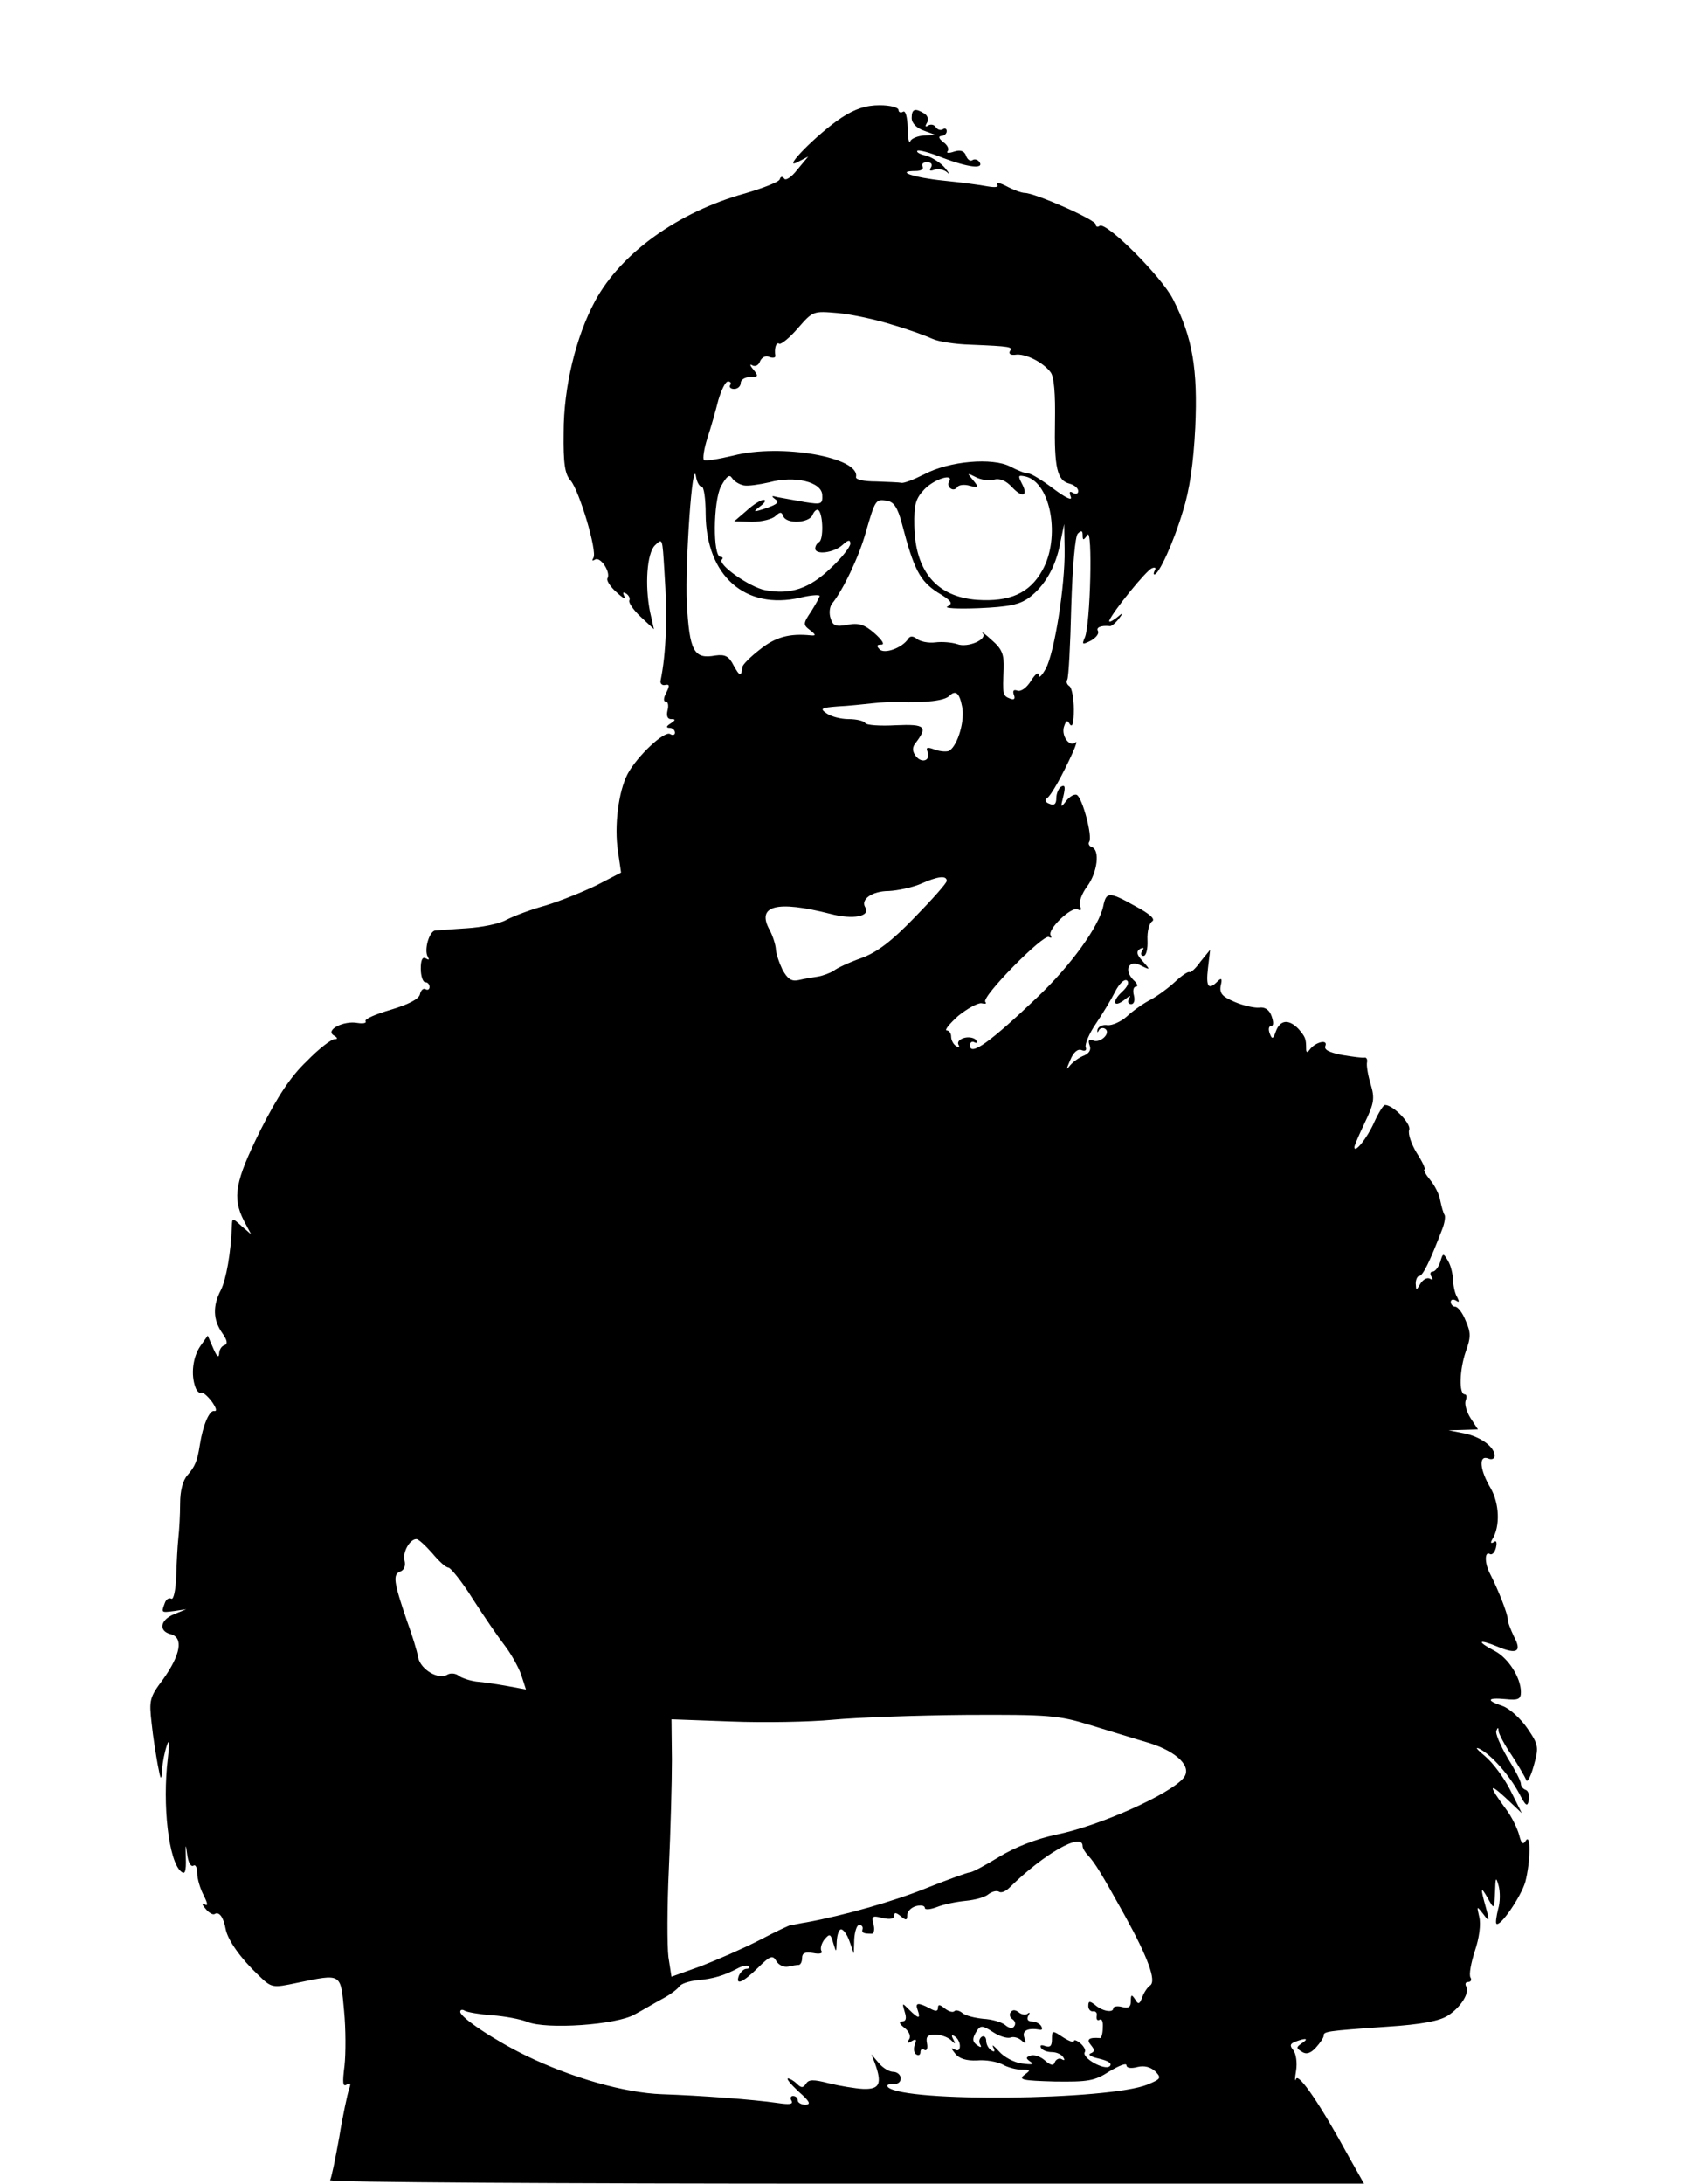 <?xml version="1.0" standalone="no"?>
<!DOCTYPE svg PUBLIC "-//W3C//DTD SVG 20010904//EN"
 "http://www.w3.org/TR/2001/REC-SVG-20010904/DTD/svg10.dtd">
<svg version="1.0" xmlns="http://www.w3.org/2000/svg"
 width="389pt" height="498pt" viewBox="0 0 389 498"
 preserveAspectRatio="xMidYMid meet">
<g transform="translate(0,498) scale(0.1,-0.1)"
fill="#000000" stroke="none">
<path d="M1919 4711 c-54 -36 -137 -120 -100 -101 l25 13 -25 -30 c-13 -17
-27 -26 -30 -20 -4 5 -8 5 -10 -2 -2 -6 -38 -20 -79 -32 -152 -42 -283 -136
-342 -245 -44 -81 -72 -197 -72 -300 -1 -72 3 -96 16 -110 20 -24 61 -161 52
-176 -4 -7 -3 -8 4 -4 12 7 36 -29 28 -43 -3 -4 6 -19 21 -32 14 -13 23 -18
18 -10 -5 10 -4 12 4 7 6 -4 9 -11 7 -15 -3 -4 8 -21 25 -37 l31 -29 -9 40
c-12 60 -7 133 11 151 18 17 17 19 22 -61 7 -102 4 -185 -9 -248 -1 -6 4 -11
11 -9 10 2 10 -2 2 -18 -6 -11 -7 -20 -1 -20 5 0 7 -9 4 -20 -3 -13 0 -20 8
-20 11 0 11 -2 -1 -10 -10 -6 -11 -10 -2 -10 6 0 12 -5 12 -11 0 -5 -5 -7 -11
-3 -13 8 -75 -50 -97 -91 -21 -40 -31 -119 -22 -177 l7 -48 -56 -29 c-31 -15
-83 -36 -116 -46 -33 -9 -73 -24 -90 -33 -16 -9 -57 -17 -90 -19 -33 -2 -65
-5 -72 -5 -14 -2 -26 -45 -17 -60 4 -7 3 -8 -4 -4 -8 5 -12 -3 -12 -23 0 -17
5 -31 10 -31 6 0 10 -5 10 -11 0 -5 -4 -8 -9 -5 -5 3 -11 -2 -13 -12 -3 -11
-27 -23 -67 -35 -34 -10 -60 -21 -57 -26 3 -4 -5 -6 -18 -4 -32 6 -74 -16 -55
-28 10 -6 10 -9 2 -9 -7 0 -36 -22 -63 -50 -37 -35 -67 -81 -106 -158 -58
-117 -64 -153 -38 -205 l17 -32 -22 19 c-21 19 -21 19 -22 0 -2 -61 -13 -122
-25 -146 -19 -36 -18 -68 3 -98 12 -17 13 -25 5 -28 -7 -2 -12 -11 -12 -20 -1
-10 -6 -4 -13 12 l-13 30 -17 -24 c-17 -25 -22 -65 -11 -94 3 -9 9 -14 13 -12
3 2 14 -7 24 -20 10 -14 13 -23 6 -22 -11 3 -26 -32 -33 -77 -6 -38 -11 -49
-28 -69 -11 -12 -17 -36 -17 -65 0 -25 -2 -61 -4 -78 -2 -18 -4 -58 -5 -89 -1
-30 -6 -53 -11 -50 -5 3 -12 -1 -15 -10 -8 -22 -9 -22 22 -18 l27 4 -27 -11
c-33 -13 -37 -39 -8 -46 29 -8 22 -47 -18 -103 -31 -41 -32 -48 -26 -100 3
-30 10 -73 14 -95 7 -37 8 -37 10 -10 1 17 6 41 11 55 5 16 6 5 2 -30 -13
-106 2 -235 30 -258 9 -8 12 -1 11 31 -1 32 0 34 3 9 2 -18 8 -30 14 -27 5 4
9 -4 9 -17 0 -13 7 -36 15 -51 9 -18 10 -25 2 -20 -7 4 -7 0 2 -10 7 -9 17
-15 21 -12 10 6 20 -7 25 -35 5 -25 34 -66 74 -104 31 -30 32 -30 89 -18 102
21 99 23 107 -64 4 -41 4 -98 1 -125 -5 -39 -4 -49 5 -43 9 5 10 2 5 -11 -3
-10 -14 -59 -22 -109 -9 -50 -18 -94 -21 -98 -2 -5 527 -8 1177 -8 l1182 0
-35 62 c-63 116 -114 191 -120 177 -3 -8 -3 1 0 18 3 19 0 39 -6 47 -9 11 -8
15 5 20 24 9 31 7 14 -4 -13 -9 -13 -11 0 -19 10 -7 20 -4 32 9 10 11 18 23
18 27 0 10 3 11 146 21 77 5 118 13 137 25 30 19 51 53 42 67 -3 6 -1 10 5 10
6 0 8 5 5 10 -4 6 1 33 10 61 10 29 14 61 10 77 -6 26 -6 26 9 7 14 -19 15
-18 6 15 -13 46 -12 50 5 20 14 -25 14 -25 16 15 1 34 2 36 8 15 4 -14 4 -38
-1 -54 -4 -16 -6 -31 -4 -33 8 -9 56 61 66 95 12 46 13 113 1 94 -6 -10 -10
-7 -15 13 -4 15 -17 42 -30 59 -40 54 -40 62 -1 26 l37 -35 -26 52 c-14 28
-40 63 -58 78 -18 15 -24 22 -13 17 28 -14 69 -61 91 -102 15 -29 19 -32 22
-15 2 10 -1 21 -7 23 -6 2 -11 8 -11 14 0 6 -14 33 -31 60 -16 28 -28 55 -25
61 3 8 5 8 5 -1 1 -7 14 -32 30 -55 15 -23 30 -49 33 -56 2 -8 10 6 17 31 12
43 12 48 -14 86 -15 22 -40 45 -56 51 -39 13 -37 20 6 16 29 -3 35 0 35 16 0
33 -29 78 -60 94 -42 22 -38 28 6 10 45 -19 57 -12 38 23 -7 15 -14 32 -14 39
0 12 -21 66 -41 105 -12 23 -12 51 0 44 5 -3 11 3 14 14 3 13 1 18 -5 13 -7
-4 -8 -1 -3 7 18 29 16 81 -4 116 -25 42 -28 76 -6 68 8 -4 15 -1 15 6 0 20
-31 43 -69 51 l-36 7 34 1 33 1 -17 26 c-9 14 -14 32 -11 40 3 8 2 14 -2 14
-14 0 -12 56 2 97 12 33 12 44 0 71 -7 18 -18 32 -24 32 -5 0 -10 5 -10 11 0
5 5 7 12 3 7 -5 8 -3 3 7 -5 7 -9 25 -10 39 0 14 -5 34 -11 44 -11 19 -12 19
-18 -2 -4 -12 -12 -22 -17 -22 -6 0 -7 -5 -3 -12 4 -6 3 -8 -4 -4 -6 3 -15 -2
-21 -11 -10 -17 -10 -17 -11 0 0 9 4 17 8 17 8 0 24 32 53 108 5 13 7 27 5 31
-3 4 -7 19 -10 33 -2 14 -13 35 -23 47 -10 12 -16 23 -13 24 3 1 -5 18 -18 38
-12 20 -20 43 -17 52 6 13 -36 57 -55 57 -4 0 -15 -18 -25 -40 -16 -36 -45
-72 -45 -56 0 3 11 29 24 56 21 44 23 55 13 88 -6 20 -10 43 -8 50 1 7 -2 11
-6 10 -4 -1 -27 2 -51 6 -30 6 -42 12 -38 21 6 16 -24 8 -36 -9 -5 -7 -8 -7
-8 2 0 24 -2 27 -17 45 -22 23 -42 22 -52 -5 -6 -18 -9 -19 -14 -5 -4 10 -2
17 3 17 6 0 6 9 1 23 -5 14 -15 21 -28 19 -10 -1 -35 4 -56 13 -28 12 -35 19
-32 37 4 16 2 19 -7 10 -21 -21 -27 -13 -22 30 l5 42 -22 -27 c-11 -16 -23
-26 -25 -24 -3 2 -17 -7 -33 -22 -15 -14 -41 -33 -56 -41 -16 -8 -40 -25 -54
-38 -13 -12 -34 -21 -44 -20 -11 2 -21 -3 -23 -10 -1 -7 0 -8 3 -2 2 5 9 7 14
4 15 -9 -10 -34 -27 -27 -10 4 -12 0 -8 -11 4 -10 -1 -18 -12 -23 -11 -4 -25
-14 -32 -22 -10 -13 -10 -11 0 12 7 17 17 26 26 22 8 -3 12 0 9 7 -2 7 8 31
23 53 15 22 35 55 44 73 9 18 21 30 27 26 6 -4 2 -14 -11 -26 -25 -23 -19 -38
7 -17 11 9 14 10 9 2 -4 -8 -2 -13 5 -13 6 0 9 8 6 20 -3 11 -1 20 5 20 5 0 3
7 -6 15 -23 23 -10 48 17 33 22 -11 22 -10 4 10 -14 15 -15 22 -6 28 8 4 10 3
5 -4 -4 -7 -3 -12 3 -12 6 0 10 16 9 36 -1 20 4 39 11 43 7 5 -6 17 -38 34
-61 34 -67 34 -74 0 -10 -46 -73 -134 -151 -208 -106 -101 -153 -135 -153
-109 0 7 5 10 10 7 6 -3 7 -1 4 5 -4 5 -16 8 -27 5 -11 -3 -17 -10 -13 -16 3
-6 1 -7 -5 -3 -7 4 -12 14 -12 22 0 8 -5 14 -10 14 -6 0 6 15 26 33 21 17 45
30 53 29 9 -2 13 -1 9 3 -10 11 133 156 145 148 6 -3 7 -2 4 4 -8 13 48 67 62
59 7 -4 9 -1 5 8 -3 8 4 28 16 44 24 32 30 84 11 90 -6 2 -9 8 -6 12 8 12 -15
99 -28 107 -5 3 -16 -3 -24 -13 -13 -17 -14 -17 -7 10 5 21 4 27 -5 22 -6 -4
-11 -16 -11 -26 0 -14 -5 -18 -16 -13 -9 3 -11 9 -6 12 10 6 37 55 60 106 7
16 10 26 6 22 -13 -12 -32 13 -27 34 5 16 8 18 14 7 6 -8 9 4 9 34 0 26 -5 50
-10 53 -6 4 -8 10 -5 15 3 5 7 79 9 165 3 95 9 162 15 168 8 8 11 7 11 -3 0
-13 2 -13 11 0 12 19 7 -205 -6 -234 -7 -16 -6 -17 14 -7 12 7 19 16 16 22 -5
8 7 13 27 11 3 -1 12 6 20 16 12 16 11 16 -6 2 -11 -8 -17 -10 -15 -5 8 20 84
114 97 119 7 3 10 1 7 -4 -3 -6 -4 -10 -1 -10 10 0 44 74 65 145 15 47 24 109
28 190 6 133 -6 205 -51 293 -26 51 -151 176 -167 167 -5 -4 -9 -2 -9 3 0 11
-139 72 -162 72 -7 0 -26 7 -41 15 -15 8 -25 10 -22 4 4 -6 -4 -7 -22 -4 -15
3 -60 9 -100 13 -69 7 -112 22 -64 22 12 0 19 4 16 10 -3 6 1 10 10 10 10 0
13 -5 9 -12 -5 -7 -2 -9 8 -5 9 3 22 0 29 -6 7 -7 5 -2 -5 10 -9 11 -29 24
-43 28 -14 3 -23 8 -20 11 2 3 29 -4 58 -16 58 -22 94 -26 84 -10 -4 6 -11 8
-16 5 -5 -4 -12 1 -15 10 -4 11 -13 14 -28 9 -11 -4 -18 -3 -14 1 4 5 0 14
-10 21 -10 8 -12 13 -4 14 6 0 12 5 12 11 0 5 -4 8 -9 4 -5 -3 -12 -1 -16 5
-4 6 -11 7 -17 4 -7 -5 -8 -2 -3 6 4 7 2 16 -6 21 -21 13 -29 11 -29 -10 0
-12 11 -23 28 -29 l27 -10 -27 -1 c-14 -1 -29 -7 -31 -13 -3 -7 -6 6 -6 30 -1
26 -5 41 -11 37 -5 -3 -10 -1 -10 4 0 6 -19 11 -43 11 -31 0 -56 -8 -88 -29z
m118 -472 c38 -11 78 -26 91 -32 13 -6 51 -12 85 -13 95 -4 98 -5 91 -15 -3
-6 2 -9 12 -8 22 4 64 -17 81 -40 8 -10 11 -50 10 -111 -2 -107 5 -136 33
-143 11 -3 20 -10 20 -17 0 -6 -5 -8 -12 -4 -8 5 -9 2 -5 -9 4 -10 -12 -2 -39
18 -25 19 -51 35 -57 35 -7 0 -25 7 -42 16 -40 21 -139 13 -197 -18 -24 -12
-47 -21 -52 -19 -5 1 -31 2 -57 3 -27 0 -47 4 -46 10 10 45 -171 77 -280 49
-34 -8 -64 -13 -67 -10 -3 3 0 25 8 50 8 24 19 63 25 87 7 23 16 42 22 42 6 0
8 -4 5 -8 -3 -5 1 -9 9 -9 8 0 15 6 15 14 0 7 10 13 21 13 19 0 20 2 8 17 -8
9 -9 14 -3 10 7 -4 15 0 18 9 4 9 13 14 21 10 8 -3 14 -2 14 2 -3 18 2 33 9
28 4 -2 23 13 42 35 35 40 35 40 92 35 32 -3 88 -15 125 -27z m-436 -369 c5 0
9 -28 9 -62 1 -141 90 -220 216 -191 24 6 44 7 44 4 0 -3 -9 -19 -19 -35 -19
-28 -19 -31 -3 -43 14 -11 14 -13 2 -12 -49 5 -81 -4 -116 -32 -22 -17 -40
-35 -40 -40 -3 -23 -6 -22 -20 3 -11 22 -20 26 -42 23 -49 -9 -59 10 -65 120
-4 93 13 337 21 288 2 -13 8 -23 13 -23z m96 3 c10 -2 36 2 58 7 58 16 120 1
121 -29 1 -21 -2 -22 -40 -16 -22 4 -50 9 -61 11 -15 4 -16 3 -7 -4 11 -7 6
-12 -20 -21 -30 -10 -31 -9 -14 4 11 8 15 15 8 15 -6 0 -24 -11 -39 -25 l-28
-24 41 -1 c22 0 46 6 53 13 11 10 14 10 18 0 7 -19 60 -16 67 3 4 9 10 14 14
10 10 -11 11 -66 1 -72 -5 -3 -9 -9 -9 -15 0 -15 42 -10 62 8 13 12 18 13 18
3 0 -7 -20 -33 -45 -56 -48 -46 -91 -61 -149 -50 -36 7 -110 59 -99 70 3 3 2
6 -3 6 -18 0 -17 126 1 161 13 23 19 28 25 19 5 -8 17 -15 27 -17z m570 13
c14 4 28 -2 42 -17 24 -26 38 -20 22 9 -9 18 -8 19 10 15 57 -15 79 -140 37
-214 -29 -52 -74 -72 -149 -67 -92 7 -141 65 -143 169 -1 48 3 62 23 83 23 24
69 38 56 17 -3 -5 -1 -12 4 -15 5 -4 12 -2 15 3 3 5 16 7 29 3 20 -5 21 -4 7
13 -14 17 -14 17 6 7 11 -6 30 -9 41 -6z m-209 -101 c27 -104 41 -130 81 -156
32 -19 36 -25 23 -32 -10 -4 22 -6 71 -4 69 3 93 8 115 24 35 26 61 70 71 125
l9 43 1 -60 c1 -80 -23 -233 -43 -270 -9 -16 -16 -23 -16 -15 0 9 -8 3 -18
-13 -10 -16 -23 -25 -31 -22 -8 3 -11 0 -8 -9 4 -10 1 -13 -9 -9 -16 6 -17 10
-14 68 1 33 -4 45 -27 65 -15 14 -25 21 -21 16 12 -14 -34 -34 -58 -25 -12 4
-34 6 -50 4 -16 -2 -35 2 -42 8 -9 7 -16 7 -20 0 -14 -21 -54 -35 -65 -24 -8
8 -7 11 4 11 8 0 2 10 -16 26 -23 20 -36 24 -62 19 -26 -5 -33 -2 -38 15 -4
12 -2 26 3 33 25 30 62 108 77 162 22 76 23 77 48 73 16 -2 25 -15 35 -53z
m137 -416 c7 -30 -9 -88 -29 -101 -5 -3 -20 -2 -32 2 -18 7 -22 6 -18 -4 8
-20 -12 -28 -26 -11 -8 10 -9 19 -3 28 31 40 25 46 -43 43 -35 -2 -67 0 -70 5
-3 5 -20 9 -38 9 -18 0 -40 6 -50 13 -16 11 -13 13 26 16 23 1 59 5 78 7 19 2
46 4 60 3 63 -2 105 3 116 14 14 14 23 7 29 -24z m-35 -398 c0 -5 -33 -42 -73
-83 -52 -54 -86 -80 -122 -93 -28 -10 -56 -23 -63 -29 -8 -5 -24 -11 -35 -13
-12 -2 -32 -5 -44 -8 -17 -4 -26 2 -38 24 -8 17 -15 38 -15 48 -1 10 -7 29
-14 42 -31 56 16 68 138 37 52 -14 93 -6 80 15 -11 18 16 37 54 37 20 1 53 8
72 16 40 18 60 20 60 7z m-1174 -1533 c15 -18 31 -33 37 -33 5 0 31 -32 56
-72 25 -39 58 -87 72 -105 14 -18 31 -48 38 -67 l11 -34 -43 8 c-23 4 -55 9
-70 10 -15 2 -33 8 -40 13 -7 6 -19 7 -26 3 -20 -13 -61 11 -67 39 -2 14 -14
52 -26 85 -30 88 -32 104 -15 111 9 3 13 13 10 25 -5 19 12 49 27 49 5 0 21
-15 36 -32z m1501 -392 c43 -13 104 -32 135 -41 64 -20 99 -55 78 -80 -31 -37
-191 -109 -290 -129 -47 -10 -95 -29 -131 -51 -31 -19 -61 -35 -66 -35 -5 0
-49 -16 -97 -35 -76 -31 -189 -63 -276 -79 -14 -2 -26 -5 -27 -5 -2 -1 -5 -1
-8 -1 -3 0 -35 -15 -73 -35 -37 -19 -97 -45 -133 -59 l-67 -24 -7 45 c-3 25
-3 115 1 201 4 87 7 198 7 249 l-1 92 136 -5 c76 -3 180 -1 232 4 52 5 188 10
302 11 192 1 213 -1 285 -23z m-17 -276 c0 -5 6 -15 13 -22 16 -18 28 -37 83
-136 53 -96 73 -150 58 -160 -6 -4 -14 -16 -18 -27 -6 -16 -9 -17 -16 -5 -8
12 -10 12 -10 -4 0 -13 -5 -17 -20 -13 -11 3 -20 1 -20 -3 0 -11 -25 -7 -42 8
-12 9 -15 9 -15 -3 0 -7 5 -13 11 -12 6 1 10 -4 8 -11 -1 -8 2 -11 7 -8 5 3 8
-5 7 -18 0 -13 -3 -24 -6 -24 -26 2 -32 -3 -21 -16 9 -11 9 -15 -1 -19 -7 -3
2 -8 20 -12 21 -5 30 -11 24 -17 -11 -11 -65 19 -57 32 3 4 -2 13 -10 20 -8 7
-15 9 -15 5 0 -4 -11 0 -25 9 -24 16 -25 16 -25 -5 0 -15 -4 -19 -16 -15 -8 3
-12 2 -9 -4 3 -6 15 -10 25 -10 10 0 22 -5 26 -12 4 -6 3 -8 -4 -4 -5 3 -12 0
-15 -6 -3 -10 -9 -9 -23 3 -10 9 -25 14 -33 11 -11 -4 -11 -6 0 -14 10 -6 3
-7 -19 -4 -18 2 -42 15 -53 28 -11 12 -17 17 -13 9 5 -9 3 -12 -4 -7 -7 4 -12
14 -12 22 0 8 -5 12 -10 9 -6 -4 -7 -11 -4 -17 4 -7 2 -8 -4 -4 -14 9 -15 16
-3 35 8 12 13 12 36 -3 15 -10 32 -15 40 -13 7 3 18 0 25 -6 10 -9 12 -8 7 6
-6 16 8 23 36 18 5 -1 6 3 2 9 -3 5 -13 10 -21 10 -9 0 -12 5 -8 13 4 6 4 9
-1 5 -4 -4 -14 -3 -21 3 -8 6 -14 6 -18 0 -4 -5 -2 -12 4 -16 6 -4 8 -11 4
-16 -3 -6 -12 -5 -21 3 -9 7 -31 13 -50 14 -19 2 -40 7 -47 13 -7 6 -16 8 -19
4 -4 -3 -13 0 -22 7 -11 9 -15 9 -15 1 0 -8 -5 -9 -19 -1 -27 14 -34 13 -27
-5 7 -20 1 -19 -20 2 -16 16 -16 16 -10 -5 5 -15 3 -22 -6 -22 -8 -1 -6 -6 6
-15 10 -8 15 -19 10 -26 -5 -8 -3 -10 6 -4 10 6 12 4 7 -8 -3 -9 -2 -19 3 -22
6 -4 10 -1 10 5 0 6 4 9 9 5 6 -3 8 4 6 15 -3 15 1 20 19 20 12 0 28 -6 35
-12 11 -11 12 -10 6 1 -5 9 -4 12 3 7 7 -4 12 -14 12 -22 0 -10 -5 -12 -12 -8
-9 5 -8 2 1 -9 9 -12 26 -17 50 -16 20 2 46 -3 58 -9 12 -7 32 -12 44 -12 21
0 21 -1 6 -12 -14 -11 -3 -13 69 -15 76 -1 91 1 125 23 22 13 39 20 39 14 0
-6 10 -8 25 -4 16 4 30 0 41 -10 14 -15 13 -17 -18 -30 -89 -36 -554 -41 -592
-6 -4 5 0 7 10 7 11 -1 19 4 19 13 0 8 -8 15 -17 15 -9 0 -24 9 -33 20 l-17
20 8 -20 c17 -47 11 -60 -26 -59 -19 1 -55 7 -79 13 -35 9 -46 9 -52 -1 -7
-10 -11 -10 -21 0 -6 6 -16 12 -20 12 -5 0 6 -13 24 -30 25 -22 29 -29 16 -30
-10 0 -18 5 -18 10 0 6 -5 10 -11 10 -5 0 -7 -5 -3 -11 4 -8 -5 -9 -32 -5 -55
8 -176 17 -264 20 -84 3 -205 37 -310 88 -72 35 -150 87 -150 100 0 5 5 6 11
2 6 -3 34 -8 62 -10 29 -2 65 -9 80 -15 43 -18 204 -7 245 17 19 10 47 27 64
36 17 9 34 22 38 28 4 6 22 12 41 14 36 3 62 11 92 27 11 6 22 8 25 5 3 -3 1
-6 -5 -6 -6 0 -13 -7 -17 -15 -9 -24 8 -17 43 17 28 28 34 30 42 16 5 -9 17
-15 27 -13 9 2 20 4 25 4 4 1 7 8 7 16 0 11 7 14 25 11 15 -3 23 -1 19 5 -3 5
0 17 7 26 12 14 14 13 20 -8 7 -23 7 -23 8 4 1 15 5 27 10 27 5 0 14 -12 19
-27 l10 -28 1 33 c1 17 6 32 11 32 6 0 9 -4 8 -9 -3 -9 2 -11 21 -11 5 0 7 10
4 21 -5 19 -3 21 20 15 18 -4 27 -2 27 5 0 8 4 8 15 -1 12 -10 15 -10 15 3 0
8 9 17 20 20 11 3 20 1 20 -4 0 -5 12 -4 28 2 15 6 44 12 65 14 21 2 44 8 52
15 8 6 18 9 24 6 5 -4 16 1 24 9 78 77 167 128 167 95z"/>
</g>
</svg>
